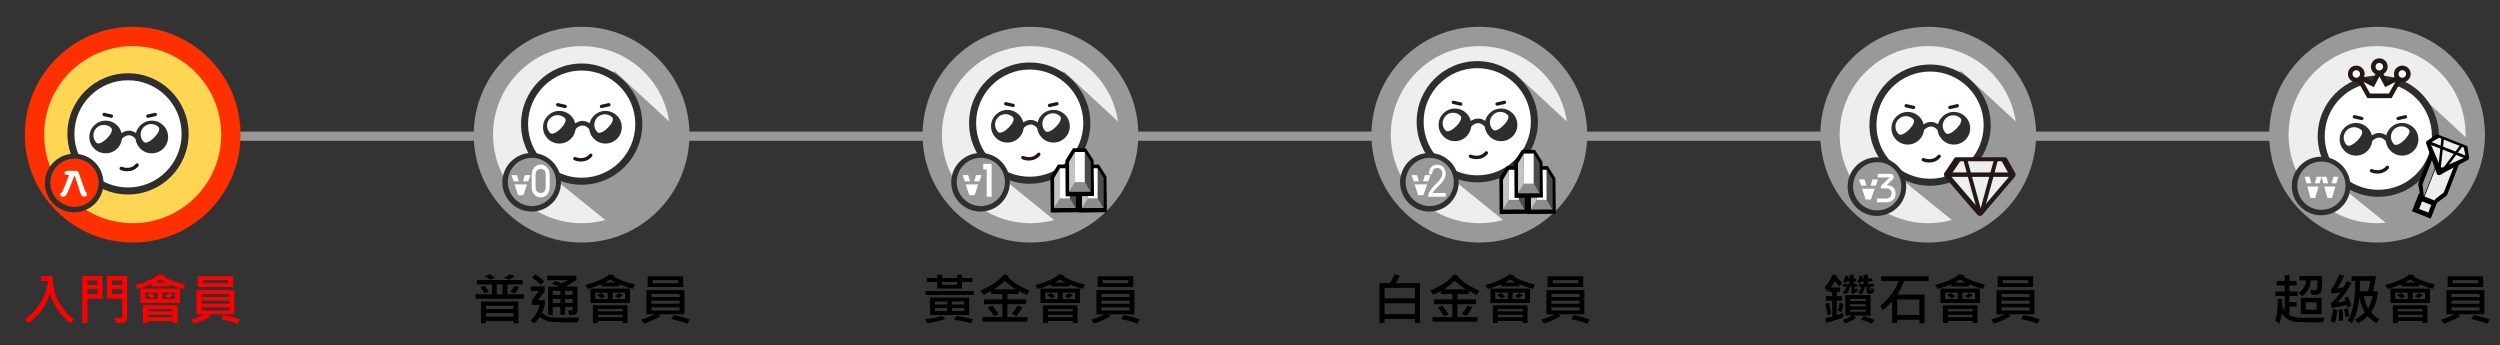 <?xml version="1.0" encoding="utf-8"?>
<!-- Generator: Adobe Illustrator 16.0.0, SVG Export Plug-In . SVG Version: 6.00 Build 0)  -->
<!DOCTYPE svg PUBLIC "-//W3C//DTD SVG 1.1//EN" "http://www.w3.org/Graphics/SVG/1.1/DTD/svg11.dtd">
<svg version="1.1" id="圖層_1" xmlns="http://www.w3.org/2000/svg" xmlns:xlink="http://www.w3.org/1999/xlink" x="0px" y="0px"
	 width="542.973px" height="74.996px" viewBox="0 0 542.973 74.996" enable-background="new 0 0 542.973 74.996"
	 xml:space="preserve">
<rect x="0" y="0" width="542.973" height="74.996" fill="#333333" stroke="none"/>
<g>
	<rect x="47.486" y="28.581" fill="#999999" width="449.563" height="2"/>
</g>
<g id="圖層_1_1_">
	<g>
		<g>
			<g>
				<circle fill="#999999" cx="516.277" cy="29.248" r="23.427"/>
				<circle fill="#EEEEEE" cx="516.277" cy="29.248" r="19.228"/>
			</g>
			<path fill="#999999" d="M523.919,19.088l15.446,14.274c0,0-4.026,14.441-16.959,18.474l-14.944-12.092
				C507.462,39.744,503.768,18.92,523.919,19.088z"/>
			<g>
				<g>
					<circle fill="#302E2D" cx="516.544" cy="29.578" r="13.166"/>
				</g>
				<g>
					<circle fill="#FFFFFF" cx="516.544" cy="29.578" r="11.642"/>
				</g>
				<g>
					<path fill="#231815" d="M516.366,37.704c-0.582,0-1.104-0.138-1.443-0.288c-0.188-0.082-0.272-0.305-0.188-0.495
						c0.084-0.188,0.307-0.274,0.491-0.192l0,0c0.073,0.032,1.843,0.776,2.993-0.617c0.135-0.16,0.369-0.185,0.526-0.051
						c0.159,0.132,0.185,0.369,0.054,0.528C518.093,37.44,517.175,37.704,516.366,37.704z"/>
					<g>
						<path fill="none" stroke="#302E2D" stroke-linecap="round" stroke-linejoin="round" stroke-miterlimit="10" d="
							M514.785,30.376c0,0,1.855-2.24,3.827,0"/>
						<circle fill="#302E2D" cx="511.694" cy="30.251" r="3.547"/>
						<path fill="#FFFFFF" d="M512.904,28.292c0.888,0.887-2.327,4.102-3.214,3.214c-0.89-0.889-0.89-2.327,0-3.214
							C510.574,27.404,512.017,27.404,512.904,28.292z"/>
						<circle fill="#302E2D" cx="521.709" cy="30.251" r="3.547"/>
						<path fill="#FFFFFF" d="M523.171,28.104c0.888,0.888-2.328,4.102-3.218,3.214c-0.889-0.887-0.889-2.326,0-3.214
							C520.843,27.216,522.281,27.216,523.171,28.104z"/>
					</g>
					<g>
						<path fill="#231815" d="M520.766,25.377c-0.194,0.044-0.316,0.241-0.271,0.437s0.237,0.319,0.438,0.274l1.604-0.365
							c0.195-0.046,0.317-0.241,0.271-0.437c-0.039-0.17-0.188-0.284-0.354-0.284c-0.022,0-0.054,0.004-0.081,0.01L520.766,25.377z"
							/>
						<path fill="#231815" d="M513.031,25.377c0.194,0.044,0.317,0.241,0.272,0.437c-0.046,0.196-0.237,0.319-0.438,0.274
							l-1.604-0.365c-0.194-0.046-0.316-0.241-0.272-0.437c0.039-0.17,0.188-0.284,0.354-0.284c0.024,0,0.057,0.004,0.081,0.01
							L513.031,25.377z"/>
					</g>
				</g>
			</g>
			<g>
				<circle fill="#302E2D" cx="504.117" cy="40.398" r="6.365"/>
				<circle fill="#999999" cx="504.186" cy="40.332" r="5.238"/>
				<g enable-background="new    ">
					<path fill="#FFFFFF" d="M501.982,39.811h-1.016l-0.428-1.424h1.066L501.982,39.811z M503.558,40.514l-0.727,2.479h-1.014
						l-0.676-2.479H503.558z M504.204,38.387l-0.426,1.424h-1.015l0.372-1.424H504.204z"/>
					<path fill="#FFFFFF" d="M505.643,39.811h-1.014l-0.428-1.424h1.065L505.643,39.811z M507.219,40.514l-0.727,2.479h-1.014
						l-0.676-2.479H507.219z M507.865,38.387l-0.426,1.424h-1.015l0.372-1.424H507.865z"/>
				</g>
			</g>
		</g>
		<g>
			<g>
				<polyline points="534.509,34.54 531.469,42.414 528.714,44.464 525.837,43.309 525.198,39.98 528.224,32.048 534.544,34.449 
									"/>
				<g>
					<g>
						
							<rect x="524.447" y="42.664" transform="matrix(0.931 0.365 -0.365 0.931 52.694 -189.175)" width="4.382" height="4.204"/>
						
							<rect x="525.676" y="44.033" transform="matrix(0.931 0.365 -0.365 0.931 52.719 -189.129)" fill="#EEEEEE" width="2.141" height="1.767"/>
					</g>
					<polygon fill="#999999" points="528.757,33.336 529.055,35.989 526.44,42.662 526.143,40.009 					"/>
					<polygon fill="#EEEEEE" points="533.388,35.099 531.216,36.792 528.591,43.488 530.765,41.794 					"/>
					
						<rect x="527.66" y="36.11" transform="matrix(0.931 0.366 -0.366 0.931 51.182 -190.719)" fill="#EEEEEE" width="2.341" height="7.164"/>
				</g>
			</g>
			<g>
				<g>
					<path d="M536.087,34.69l-6.271,3.324c-0.197,0.104-0.516-0.077-0.586-0.289l-2.327-6.661l0.096-0.38l2.164-1.479
						c0.033-0.081,0.146-0.056,0.271-0.005l6.297,2.484c0.129,0.052,0.227,0.107,0.192,0.189l0.342,2.496L536.087,34.69z"/>
				</g>
				<g>
					<path fill="#EEEEEE" d="M535.354,34.172l-4.888,2.206c-0.153,0.069-0.412-0.073-0.479-0.229l-2.076-4.915l0.063-0.274
						l1.681-1.001c0.021-0.059,0.108-0.037,0.214,0.004l5.104,2.013c0.104,0.041,0.185,0.086,0.16,0.144l0.354,1.826L535.354,34.172
						z"/>
				</g>
				
					<rect x="529.75" y="29.686" transform="matrix(-0.994 -0.107 0.107 -0.994 1053.374 123.893)" width="0.554" height="7.723"/>
				
					<rect x="531.985" y="30.571" transform="matrix(0.802 0.598 -0.598 0.802 126.013 -311.183)" width="0.554" height="7.722"/>
				<rect x="531.286" y="28.345" transform="matrix(0.368 -0.93 0.93 0.368 305.823 515.031)" width="0.619" height="8.62"/>
			</g>
		</g>
		<g>
			<polygon fill="#FFFFFF" stroke="#231815" stroke-miterlimit="10" points="516.797,15.537 518.246,18.255 521.492,16.595 
				519.146,20.808 514.448,20.808 512.1,16.595 515.346,18.255 			"/>
			<circle fill="#FFFFFF" stroke="#231815" stroke-miterlimit="10" cx="516.76" cy="14.484" r="1.315"/>
			<circle fill="#FFFFFF" stroke="#231815" stroke-miterlimit="10" cx="521.758" cy="16.063" r="1.315"/>
			<circle fill="#FFFFFF" stroke="#231815" stroke-miterlimit="10" cx="511.759" cy="16.063" r="1.316"/>
		</g>
	</g>
	<g>
		<g>
			<g>
				<g>
					<g>
						<circle fill="#999999" cx="321.295" cy="29.248" r="23.427"/>
						<circle fill="#EEEEEE" cx="321.294" cy="29.248" r="19.228"/>
					</g>
					<path fill="#999999" d="M328.602,15.561l15.45,14.274c0,0-4.028,14.442-16.962,18.474l-14.945-12.092
						C312.145,36.217,308.448,15.393,328.602,15.561z"/>
					<g>
						<g>
							<path fill="#302E2D" d="M334.012,26.442c0,7.267-5.896,13.166-13.167,13.166c-7.271,0-13.164-5.896-13.164-13.166
								c0-7.273,5.896-13.166,13.164-13.166C328.115,13.276,334.012,19.169,334.012,26.442z"/>
						</g>
						<g>
							<path fill="#FFFFFF" d="M332.486,26.442c0,6.425-5.213,11.64-11.644,11.64c-6.432,0-11.643-5.214-11.643-11.64
								c0-6.431,5.211-11.64,11.643-11.64C327.273,14.802,332.486,20.012,332.486,26.442z"/>
						</g>
						<g>
							<path fill="#231815" d="M320.672,34.568c-0.583,0-1.105-0.138-1.446-0.287c-0.188-0.085-0.274-0.305-0.19-0.495
								c0.083-0.189,0.308-0.273,0.494-0.191l0,0c0.073,0.031,1.841,0.775,2.992-0.619c0.134-0.159,0.368-0.182,0.528-0.05
								c0.16,0.132,0.184,0.368,0.051,0.528C322.396,34.306,321.476,34.568,320.672,34.568z"/>
							<g>
								<path fill="none" stroke="#302E2D" stroke-linecap="round" stroke-linejoin="round" stroke-miterlimit="10" d="
									M319.091,27.24c0,0,1.854-2.239,3.825,0"/>
								<circle fill="#302E2D" cx="315.994" cy="27.115" r="3.547"/>
								<path fill="#FFFFFF" d="M317.202,25.156c0.892,0.888-2.322,4.102-3.212,3.215c-0.891-0.888-0.891-2.327,0-3.215
									C314.88,24.268,316.318,24.269,317.202,25.156z"/>
								<circle fill="#302E2D" cx="326.012" cy="27.115" r="3.547"/>
								<path fill="#FFFFFF" d="M327.471,24.968c0.891,0.887-2.326,4.102-3.213,3.214c-0.891-0.888-0.892-2.327,0-3.214
									C325.145,24.081,326.584,24.081,327.471,24.968z"/>
							</g>
							<g>
								<path fill="#231815" d="M325.068,22.241c-0.198,0.046-0.315,0.241-0.272,0.438c0.046,0.196,0.237,0.319,0.438,0.275
									l1.604-0.366c0.191-0.045,0.315-0.241,0.271-0.437c-0.039-0.17-0.188-0.284-0.354-0.284c-0.028,0-0.058,0.003-0.082,0.009
									L325.068,22.241z"/>
								<path fill="#231815" d="M317.335,22.241c0.194,0.046,0.315,0.241,0.271,0.438c-0.047,0.196-0.238,0.319-0.438,0.275
									l-1.604-0.366c-0.195-0.045-0.316-0.241-0.271-0.437c0.039-0.17,0.188-0.284,0.354-0.284c0.025,0,0.056,0.003,0.082,0.009
									L317.335,22.241z"/>
							</g>
						</g>
					</g>
				</g>
			</g>
		</g>
		<g>
			<circle fill="#302E2D" cx="310.448" cy="39.583" r="6.365"/>
			<circle fill="#999999" cx="310.518" cy="39.516" r="5.238"/>
			<g enable-background="new    ">
				<path fill="#FFFFFF" d="M308.182,39.384h-1.141l-0.479-1.347h1.198L308.182,39.384z M309.953,40.05l-0.813,2.343H308
					l-0.761-2.343H309.953z M310.685,38.038l-0.479,1.347h-1.141l0.419-1.347H310.685z"/>
			</g>
			<g>
				<g enable-background="new    ">
					<path fill="#FFFFFF" d="M313.997,41.916v0.816h-3.821c-0.005-0.205,0.021-0.401,0.083-0.59c0.1-0.313,0.253-0.619,0.468-0.92
						c0.216-0.307,0.523-0.652,0.931-1.052c0.629-0.612,1.054-1.104,1.272-1.465c0.222-0.358,0.331-0.701,0.331-1.022
						c0-0.336-0.103-0.62-0.304-0.852c-0.199-0.231-0.463-0.347-0.785-0.347c-0.344,0-0.615,0.123-0.82,0.368
						s-0.31,0.585-0.313,1.019l-0.729-0.09c0.052-0.651,0.237-1.147,0.563-1.489c0.326-0.341,0.767-0.512,1.313-0.512
						c0.557,0,0.994,0.184,1.317,0.552c0.321,0.368,0.483,0.824,0.483,1.368c0,0.277-0.05,0.549-0.145,0.813
						c-0.097,0.271-0.252,0.549-0.474,0.848c-0.219,0.296-0.584,0.699-1.094,1.218c-0.429,0.429-0.7,0.719-0.821,0.871
						c-0.12,0.149-0.221,0.306-0.3,0.46h2.839v0.004L313.997,41.916L313.997,41.916z"/>
				</g>
			</g>
		</g>
		<g>
			<g>
				<polyline points="331.745,46.416 331.688,38.725 333.334,36.064 336.162,36.082 337.813,38.689 337.904,46.423 331.744,46.503 
									"/>
				<g>
					<polygon fill="#8C8C8C" points="337.221,45.509 332.517,45.52 333.766,43.251 335.96,43.248 					"/>
					<polygon fill="#4C4C4C" points="337.221,45.509 335.898,43.361 335.882,36.832 337.205,38.979 					"/>
					<polygon fill="#C4C4C4" points="332.507,45.566 333.781,43.404 333.766,36.85 332.49,39.012 					"/>
					<rect x="333.774" y="36.874" fill="#FFFFFF" width="2.135" height="6.53"/>
				</g>
			</g>
			<g>
				<polyline points="325.698,46.416 325.641,38.725 327.29,36.064 330.116,36.082 331.766,38.689 331.858,46.423 325.698,46.503 
									"/>
				<g>
					<polygon fill="#8C8C8C" points="331.175,45.509 326.47,45.52 327.72,43.251 329.915,43.248 					"/>
					<polygon fill="#4C4C4C" points="331.175,45.509 329.853,43.361 329.837,36.832 331.158,38.979 					"/>
					<polygon fill="#C4C4C4" points="326.46,45.566 327.736,43.404 327.72,36.85 326.444,39.012 					"/>
					<rect x="327.728" y="36.874" fill="#FFFFFF" width="2.134" height="6.53"/>
				</g>
			</g>
			<g>
				<polyline points="328.946,42.889 328.888,35.197 330.536,32.537 333.363,32.557 335.014,35.164 335.105,42.896 328.945,42.977 
									"/>
				<g>
					<polygon fill="#8C8C8C" points="334.422,41.984 329.718,41.994 330.967,39.725 333.162,39.721 					"/>
					<polygon fill="#4C4C4C" points="334.422,41.984 333.1,39.833 333.084,33.305 334.406,35.453 					"/>
					<polygon fill="#C4C4C4" points="329.707,42.041 330.982,39.878 330.967,33.322 329.691,35.484 					"/>
					<rect x="330.975" y="33.348" fill="#FFFFFF" width="2.135" height="6.528"/>
				</g>
			</g>
		</g>
	</g>
	<g>
		<g>
			<g>
				<g>
					<g>
						<g>
							<circle fill="#999999" cx="418.784" cy="29.248" r="23.427"/>
							<circle fill="#EEEEEE" cx="418.783" cy="29.248" r="19.229"/>
						</g>
						<path fill="#999999" d="M426.093,15.562l15.451,14.274c0,0-4.031,14.441-16.965,18.473l-14.943-12.09
							C409.636,36.218,405.94,15.394,426.093,15.562z"/>
						<g>
							<g>
								<path fill="#302E2D" d="M432.358,27.179c0,7.27-5.896,13.165-13.165,13.165c-7.271,0-13.166-5.896-13.166-13.165
									c0-7.271,5.896-13.165,13.166-13.165C426.463,14.014,432.358,19.906,432.358,27.179z"/>
							</g>
							<g>
								<path fill="#FFFFFF" d="M430.83,27.179c0,6.425-5.213,11.64-11.64,11.64c-6.433,0-11.644-5.212-11.644-11.64
									c0-6.431,5.211-11.64,11.644-11.64C425.617,15.54,430.83,20.748,430.83,27.179z"/>
							</g>
							<g>
								<path fill="#231815" d="M419.019,35.306c-0.583,0-1.104-0.137-1.444-0.287c-0.188-0.084-0.272-0.304-0.188-0.494
									c0.083-0.189,0.307-0.275,0.493-0.192l0,0c0.072,0.033,1.841,0.777,2.99-0.619c0.137-0.159,0.369-0.181,0.529-0.05
									c0.159,0.133,0.183,0.369,0.051,0.528C420.74,35.043,419.822,35.306,419.019,35.306z"/>
								<g>
									<path fill="none" stroke="#302E2D" stroke-linecap="round" stroke-linejoin="round" stroke-miterlimit="10" d="
										M417.438,27.978c0,0,1.856-2.24,3.825,0"/>
									<circle fill="#302E2D" cx="414.344" cy="27.852" r="3.547"/>
									<path fill="#FFFFFF" d="M415.552,25.893c0.89,0.888-2.325,4.103-3.212,3.215c-0.891-0.889-0.891-2.327,0-3.215
										C413.227,25.005,414.662,25.006,415.552,25.893z"/>
									<circle fill="#302E2D" cx="424.359" cy="27.852" r="3.547"/>
									<path fill="#FFFFFF" d="M425.818,25.706c0.888,0.887-2.326,4.102-3.213,3.213c-0.89-0.887-0.892-2.326,0-3.213
										C423.49,24.818,424.932,24.818,425.818,25.706z"/>
								</g>
								<g>
									<path fill="#231815" d="M423.412,22.979c-0.195,0.045-0.315,0.24-0.271,0.438c0.045,0.196,0.239,0.318,0.438,0.274
										l1.604-0.365c0.191-0.046,0.315-0.241,0.271-0.437c-0.037-0.169-0.188-0.284-0.354-0.284c-0.024,0-0.054,0.003-0.081,0.01
										L423.412,22.979z"/>
									<path fill="#231815" d="M415.682,22.979c0.197,0.045,0.319,0.24,0.271,0.438c-0.045,0.196-0.236,0.318-0.438,0.274
										l-1.604-0.365c-0.192-0.046-0.314-0.241-0.271-0.437c0.039-0.169,0.188-0.284,0.354-0.284c0.027,0,0.059,0.003,0.082,0.01
										L415.682,22.979z"/>
								</g>
							</g>
						</g>
					</g>
				</g>
			</g>
		</g>
		<g>
			<g>
				<path fill="#231815" d="M437.675,38.316l-7.188,8.41c-0.228,0.266-0.788,0.184-1.016-0.082l-7.189-8.328l-0.079-0.609
					l2.295-3.381c0-0.139,0.179-0.164,0.393-0.164h10.557c0.215,0,0.389,0.025,0.389,0.164l1.928,3.423L437.675,38.316z"/>
			</g>
			<g>
				<path fill="#EEEEEE" d="M436.314,38.408l-5.827,6.852c-0.186,0.217-0.643,0.15-0.822-0.063l-5.825-6.785l-0.063-0.497
					l1.859-2.758c0-0.111,0.143-0.132,0.313-0.132h8.557c0.173,0,0.313,0.021,0.313,0.132l1.563,2.792L436.314,38.408z"/>
			</g>
			
				<rect x="427.815" y="34.13" transform="matrix(-0.964 0.265 -0.265 -0.964 851.846 -34.502)" fill="#231815" width="0.867" height="12.043"/>
			
				<rect x="431.492" y="34.12" transform="matrix(0.965 0.263 -0.263 0.965 25.796 -112.273)" fill="#231815" width="0.864" height="12.042"/>
			<rect x="423.198" y="37.452" fill="#231815" width="13.443" height="0.965"/>
		</g>
		<g>
			<circle fill="#302E2D" cx="407.643" cy="40.524" r="6.365"/>
			<circle fill="#999999" cx="407.709" cy="40.459" r="5.238"/>
			<g enable-background="new    ">
				<path fill="#FFFFFF" d="M405.375,40.326h-1.142l-0.479-1.348h1.198L405.375,40.326z M407.149,40.992l-0.813,2.342h-1.142
					l-0.761-2.342H407.149z M407.878,38.979l-0.479,1.351h-1.143l0.419-1.351H407.878z"/>
			</g>
			<g>
				<g enable-background="new    ">
					<path fill="#FFFFFF" d="M407.803,37.763h2.58c0.299,0,0.521,0.055,0.676,0.164c0.15,0.109,0.229,0.271,0.229,0.483
						c0,0.115-0.023,0.229-0.074,0.337c-0.053,0.108-0.123,0.205-0.22,0.289l-1.251,1.178c0.623,0.009,1.104,0.173,1.441,0.49
						s0.508,0.769,0.508,1.349c0,0.563-0.184,1.016-0.547,1.365c-0.362,0.35-0.84,0.523-1.426,0.523h-2.066v-0.819h1.813
						c0.439,0,0.775-0.097,1.01-0.289c0.231-0.192,0.352-0.47,0.352-0.828c0-0.334-0.107-0.599-0.328-0.792
						c-0.219-0.193-0.52-0.291-0.896-0.291h-1.097v-0.564l1.935-1.813h-2.633v-0.781L407.803,37.763L407.803,37.763z"/>
				</g>
			</g>
		</g>
	</g>
	<g>
		<g>
			<g>
				<g>
					<g>
						<circle fill="#999999" cx="223.805" cy="29.248" r="23.427"/>
						<circle fill="#EEEEEE" cx="223.804" cy="29.248" r="19.229"/>
					</g>
					<path fill="#999999" d="M231.111,15.561l15.45,14.274c0,0-4.031,14.442-16.962,18.474l-14.946-12.092
						C214.653,36.217,210.958,15.394,231.111,15.561z"/>
					<g>
						<g>
							<path fill="#302E2D" d="M236.807,26.744c0,7.268-5.896,13.166-13.167,13.166s-13.165-5.897-13.165-13.166
								c0-7.273,5.896-13.165,13.165-13.165C230.91,13.579,236.807,19.471,236.807,26.744z"/>
						</g>
						<g>
							<path fill="#FFFFFF" d="M235.281,26.744c0,6.425-5.213,11.64-11.642,11.64c-6.429,0-11.639-5.215-11.639-11.64
								c0-6.431,5.212-11.64,11.64-11.64C230.068,15.104,235.281,20.313,235.281,26.744z"/>
						</g>
						<g>
							<path fill="#231815" d="M223.468,34.87c-0.584,0-1.108-0.137-1.448-0.287c-0.188-0.083-0.273-0.304-0.189-0.494
								c0.083-0.19,0.304-0.276,0.49-0.194l0,0c0.075,0.034,1.844,0.778,2.994-0.617c0.132-0.161,0.369-0.183,0.53-0.05
								c0.159,0.133,0.181,0.369,0.049,0.528C225.189,34.609,224.271,34.87,223.468,34.87z"/>
							<g>
								<path fill="none" stroke="#302E2D" stroke-linecap="round" stroke-linejoin="round" stroke-miterlimit="10" d="
									M221.885,27.542c0,0,1.857-2.24,3.825,0"/>
								<circle fill="#302E2D" cx="218.791" cy="27.417" r="3.547"/>
								<path fill="#FFFFFF" d="M220,25.458c0.888,0.887-2.327,4.102-3.214,3.215c-0.891-0.889-0.891-2.328,0-3.215
									C217.673,24.57,219.113,24.571,220,25.458z"/>
								<circle fill="#302E2D" cx="228.806" cy="27.417" r="3.548"/>
								<path fill="#FFFFFF" d="M230.266,25.271c0.888,0.887-2.326,4.102-3.213,3.213c-0.888-0.887-0.89-2.326,0-3.213
									C227.939,24.383,229.379,24.383,230.266,25.271z"/>
							</g>
							<g>
								<path fill="#231815" d="M227.863,22.543c-0.195,0.045-0.316,0.24-0.271,0.437c0.044,0.197,0.239,0.319,0.436,0.275
									l1.605-0.366c0.195-0.045,0.317-0.241,0.271-0.437c-0.04-0.169-0.188-0.284-0.354-0.284c-0.026,0-0.053,0.003-0.082,0.01
									L227.863,22.543z"/>
								<path fill="#231815" d="M220.129,22.543c0.197,0.045,0.32,0.24,0.271,0.437c-0.045,0.197-0.235,0.319-0.435,0.275
									l-1.605-0.366c-0.193-0.045-0.316-0.241-0.271-0.437c0.039-0.169,0.188-0.284,0.354-0.284c0.027,0,0.058,0.003,0.082,0.01
									L220.129,22.543z"/>
							</g>
						</g>
					</g>
				</g>
			</g>
		</g>
		<g>
			<circle fill="#302E2D" cx="212.961" cy="39.583" r="6.365"/>
			<circle fill="#999999" cx="213.027" cy="39.517" r="5.238"/>
			<g enable-background="new    ">
				<path fill="#FFFFFF" d="M210.693,39.382h-1.141l-0.479-1.347h1.2L210.693,39.382z M212.466,40.048l-0.815,2.343h-1.14
					l-0.758-2.343H212.466z M213.196,38.036l-0.479,1.347h-1.14l0.419-1.347H213.196z"/>
			</g>
			<g>
				<g enable-background="new    ">
					<path fill="#FFFFFF" d="M214.295,36.815h-0.746v-1.232h1.819v7.149h-0.537h-0.537L214.295,36.815L214.295,36.815z"/>
				</g>
			</g>
		</g>
		<g>
			<g>
				<polyline points="234.245,46.082 234.188,38.391 235.834,35.731 238.662,35.749 240.313,38.355 240.404,46.09 234.244,46.17 
									"/>
				<g>
					<polygon fill="#8C8C8C" points="239.721,45.176 235.017,45.186 236.266,42.918 238.46,42.914 					"/>
					<polygon fill="#4C4C4C" points="239.721,45.176 238.398,43.027 238.382,36.499 239.705,38.645 					"/>
					<polygon fill="#C4C4C4" points="235.007,45.232 236.281,43.07 236.266,36.516 234.99,38.678 					"/>
					<rect x="236.274" y="36.541" fill="#FFFFFF" width="2.135" height="6.53"/>
				</g>
			</g>
			<g>
				<polyline points="228.198,46.082 228.141,38.391 229.79,35.731 232.616,35.749 234.266,38.355 234.358,46.09 228.198,46.17 				
					"/>
				<g>
					<polygon fill="#8C8C8C" points="233.675,45.176 228.97,45.186 230.22,42.918 232.415,42.914 					"/>
					<polygon fill="#4C4C4C" points="233.675,45.176 232.353,43.027 232.337,36.499 233.658,38.645 					"/>
					<polygon fill="#C4C4C4" points="228.96,45.232 230.236,43.07 230.22,36.516 228.944,38.678 					"/>
					<rect x="230.228" y="36.541" fill="#FFFFFF" width="2.133" height="6.53"/>
				</g>
			</g>
			<g>
				<polyline points="231.446,42.555 231.388,34.864 233.036,32.204 235.863,32.223 237.514,34.831 237.605,42.563 231.445,42.643 
									"/>
				<g>
					<polygon fill="#8C8C8C" points="236.922,41.65 232.218,41.66 233.467,39.391 235.662,39.387 					"/>
					<polygon fill="#4C4C4C" points="236.922,41.65 235.6,39.5 235.584,32.971 236.906,35.12 					"/>
					<polygon fill="#C4C4C4" points="232.207,41.707 233.482,39.545 233.467,32.989 232.191,35.151 					"/>
					<rect x="233.475" y="33.014" fill="#FFFFFF" width="2.134" height="6.529"/>
				</g>
			</g>
		</g>
	</g>
	<g>
		<g>
			<g>
				<g>
					<g>
						<circle fill="#999999" cx="126.314" cy="29.248" r="23.427"/>
						<circle fill="#EEEEEE" cx="126.314" cy="29.248" r="19.228"/>
					</g>
					<path fill="#999999" d="M133.621,15.561l15.447,14.274c0,0-4.027,14.442-16.961,18.474l-14.943-12.092
						C117.163,36.217,113.468,15.394,133.621,15.561z"/>
					<g>
						<g>
							<path fill="#302E2D" d="M139.502,26.96c0,7.268-5.897,13.165-13.167,13.165c-7.271,0-13.165-5.896-13.165-13.165
								c0-7.273,5.893-13.165,13.165-13.165C133.605,13.795,139.502,19.687,139.502,26.96z"/>
						</g>
						<g>
							<path fill="#FFFFFF" d="M137.977,26.96c0,6.425-5.214,11.64-11.641,11.64c-6.429,0-11.644-5.214-11.644-11.64
								c0-6.431,5.211-11.64,11.644-11.64C132.763,15.32,137.977,20.529,137.977,26.96z"/>
						</g>
						<g>
							<path fill="#231815" d="M126.163,35.086c-0.584,0-1.107-0.137-1.447-0.287c-0.19-0.083-0.277-0.304-0.192-0.494
								c0.084-0.189,0.307-0.276,0.494-0.194l0,0c0.075,0.034,1.841,0.777,2.994-0.617c0.133-0.161,0.369-0.183,0.529-0.05
								c0.16,0.133,0.182,0.369,0.05,0.528C127.885,34.825,126.966,35.086,126.163,35.086z"/>
							<g>
								<path fill="none" stroke="#302E2D" stroke-linecap="round" stroke-linejoin="round" stroke-miterlimit="10" d="
									M124.58,27.759c0,0,1.854-2.24,3.823,0"/>
								<circle fill="#302E2D" cx="121.486" cy="27.633" r="3.547"/>
								<path fill="#FFFFFF" d="M122.695,25.674c0.891,0.887-2.323,4.103-3.213,3.215c-0.888-0.888-0.888-2.328,0-3.215
									C120.369,24.786,121.809,24.787,122.695,25.674z"/>
								<circle fill="#302E2D" cx="131.501" cy="27.633" r="3.548"/>
								<path fill="#FFFFFF" d="M132.961,25.487c0.888,0.887-2.326,4.101-3.213,3.213c-0.891-0.887-0.892-2.326,0-3.213
									C130.635,24.599,132.074,24.599,132.961,25.487z"/>
							</g>
							<g>
								<path fill="#231815" d="M130.558,22.759c-0.197,0.045-0.319,0.24-0.271,0.438c0.044,0.196,0.236,0.319,0.435,0.273
									l1.605-0.366c0.192-0.045,0.316-0.241,0.271-0.437c-0.039-0.169-0.188-0.284-0.354-0.284c-0.027,0-0.057,0.003-0.082,0.009
									L130.558,22.759z"/>
								<path fill="#231815" d="M122.824,22.759c0.195,0.045,0.317,0.24,0.271,0.438c-0.044,0.196-0.239,0.319-0.436,0.273
									l-1.605-0.366c-0.196-0.045-0.318-0.241-0.271-0.437c0.036-0.169,0.188-0.284,0.354-0.284c0.026,0,0.054,0.003,0.081,0.009
									L122.824,22.759z"/>
							</g>
						</g>
					</g>
				</g>
			</g>
		</g>
		<g>
			<circle fill="#302E2D" cx="115.47" cy="39.583" r="6.365"/>
			<circle fill="#999999" cx="115.537" cy="39.517" r="5.238"/>
			<g enable-background="new    ">
				<path fill="#FFFFFF" d="M112.699,39.384h-1.143l-0.479-1.347h1.198L112.699,39.384z M114.472,40.05l-0.813,2.343h-1.142
					l-0.758-2.343H114.472z M115.202,38.038l-0.479,1.347h-1.14l0.419-1.347H115.202z"/>
			</g>
			<g>
				<g enable-background="new    ">
					<path fill="#FFFFFF" d="M115.466,40.316v-2.029c0-0.424,0.027-0.752,0.081-0.983c0.054-0.229,0.143-0.444,0.266-0.64
						c0.192-0.302,0.426-0.532,0.702-0.691c0.276-0.159,0.581-0.238,0.915-0.238c0.347,0,0.662,0.085,0.945,0.254
						c0.283,0.17,0.52,0.417,0.712,0.741c0.104,0.182,0.182,0.393,0.229,0.632c0.051,0.239,0.073,0.535,0.073,0.886v2.096
						c0,0.375-0.023,0.684-0.075,0.93c-0.05,0.246-0.129,0.457-0.235,0.641c-0.186,0.305-0.419,0.541-0.706,0.708
						c-0.287,0.166-0.603,0.25-0.943,0.25c-0.331,0-0.636-0.08-0.915-0.238c-0.279-0.155-0.518-0.39-0.718-0.688
						c-0.116-0.176-0.2-0.394-0.252-0.646C115.492,41.042,115.466,40.715,115.466,40.316z M116.322,40.491v0.104
						c0,0.22,0.013,0.384,0.032,0.487c0.021,0.104,0.058,0.2,0.106,0.285c0.097,0.174,0.229,0.31,0.398,0.404
						c0.169,0.1,0.354,0.146,0.556,0.146c0.374,0,0.65-0.121,0.836-0.36c0.184-0.242,0.274-0.609,0.274-1.104V38.15
						c0-0.287-0.01-0.486-0.029-0.604c-0.021-0.115-0.059-0.216-0.107-0.304c-0.097-0.176-0.229-0.314-0.402-0.413
						c-0.171-0.099-0.357-0.148-0.563-0.148c-0.2,0-0.383,0.046-0.548,0.139c-0.165,0.093-0.298,0.224-0.398,0.394
						c-0.055,0.091-0.095,0.202-0.118,0.333c-0.022,0.131-0.036,0.328-0.036,0.594L116.322,40.491L116.322,40.491z"/>
				</g>
			</g>
		</g>
	</g>
	<g>
		<path d="M504.844,68.979l-0.328,1.03c-0.529,0.009-1.105,0.013-1.729,0.013c-2.09,0-3.468-0.039-4.134-0.113
			c-0.666-0.077-1.254-0.268-1.766-0.561c-0.51-0.293-0.954-0.729-1.333-1.314c-0.107,0.896-0.283,1.644-0.525,2.24l-0.893-0.64
			c0.422-1.112,0.604-2.682,0.553-4.704h0.982l-0.021,1.465c0,0.026,0.057,0.153,0.17,0.379c0.111,0.228,0.244,0.431,0.396,0.604
			v-3.094h-2.019v-0.974h2.019v-1.317h-1.74V61.02h1.74v-1.307h1.021v1.307h1.575v0.977h-1.575v1.314h1.793v0.977h-1.793v1.314
			h1.575v0.977h-1.575v1.818c0.676,0.418,1.611,0.627,2.813,0.627C501.834,69.025,503.434,69.01,504.844,68.979z M504.352,59.943
			c0.021,1.932-0.063,3.098-0.255,3.498c-0.188,0.398-0.604,0.604-1.251,0.604c-0.189,0-0.457-0.012-0.797-0.035l-0.328-0.994
			c0.172,0.018,0.365,0.021,0.58,0.021c0.436,0,0.69-0.021,0.776-0.07c0.086-0.047,0.153-0.229,0.202-0.545
			c0.049-0.314,0.071-0.822,0.071-1.521h-1.486c-0.074,1.453-0.707,2.604-1.896,3.457L499.26,63.6
			c1.004-0.688,1.537-1.588,1.602-2.701h-1.453v-0.955H504.352L504.352,59.943z M504.229,68.223h-4.521v-3.545h4.521V68.223z
			 M503.15,67.25v-1.588h-2.373v1.588H503.15z"/>
		<path d="M510.741,61.457c-1.039,1.852-2.063,3.271-3.082,4.26c0.646-0.094,1.228-0.227,1.74-0.398
			c-0.031-0.156-0.104-0.363-0.219-0.617l0.791-0.328c0.268,0.521,0.498,1.221,0.697,2.092l-0.861,0.322
			c-0.043-0.277-0.088-0.473-0.135-0.574c-1.32,0.354-2.396,0.574-3.22,0.668l-0.299-0.92c0.687-0.521,1.41-1.354,2.188-2.508
			c-0.531,0.109-1.16,0.225-1.89,0.334l-0.176-0.895c0.813-1.074,1.42-2.182,1.82-3.32l1.031,0.313
			c-0.461,1.063-0.979,1.979-1.547,2.748c0.438-0.061,0.909-0.146,1.424-0.271c0.219-0.354,0.455-0.791,0.709-1.316L510.741,61.457z
			 M507.639,67.378c-0.078,0.91-0.258,1.83-0.539,2.761l-0.938-0.394c0.304-0.979,0.479-1.86,0.527-2.644L507.639,67.378z
			 M508.922,69.553l-0.914,0.17c0.012-0.177,0.02-0.354,0.02-0.539c0-0.521-0.046-1.146-0.137-1.875l0.838-0.136
			C508.846,67.832,508.907,68.625,508.922,69.553z M510.24,68.617l-0.791,0.264c-0.09-0.625-0.213-1.201-0.369-1.729l0.806-0.145
			C510.036,67.521,510.156,68.057,510.24,68.617z M516.756,69.335l-0.683,0.867c-0.75-0.513-1.354-1.033-1.813-1.563
			c-0.644,0.616-1.336,1.146-2.086,1.575l-0.779-0.819c0.881-0.449,1.619-0.97,2.223-1.56c-0.561-0.938-0.944-2.028-1.166-3.274
			c-0.289,2.492-0.854,4.381-1.69,5.666l-0.853-0.646c1.146-1.854,1.683-4.724,1.604-8.595h-0.791v-1.008h5.318
			c-0.181,1.207-0.39,2.295-0.628,3.269h1.064c-0.172,1.887-0.68,3.418-1.521,4.594C515.461,68.421,516.061,68.921,516.756,69.335z
			 M514.816,60.986h-2.223c0,0.688-0.021,1.438-0.062,2.258h1.801C514.52,62.52,514.68,61.768,514.816,60.986z M515.309,64.273
			h-1.861c0.121,0.975,0.41,1.883,0.867,2.727C514.801,66.225,515.133,65.316,515.309,64.273z"/>
		<path d="M528.844,61.791l-0.422,0.949c-0.979-0.242-1.976-0.57-2.979-0.984v0.445h-3.92V61.73
			c-0.928,0.41-1.906,0.754-2.938,1.029l-0.527-0.865c2.363-0.607,4.105-1.393,5.23-2.338l1.174,0.283
			c-0.082,0.104-0.154,0.182-0.22,0.23C525.357,60.775,526.891,61.348,528.844,61.791z M527.745,65.787h-8.563v-3.102h8.563V65.787z
			 M527.232,70.15h-1.057v-0.428h-5.373v0.428h-1.097v-3.838h7.521L527.232,70.15L527.232,70.15z M522.926,64.949v-1.406h-2.701
			v1.406H522.926z M522.398,64.355l-0.758,0.479c-0.288-0.242-0.619-0.479-0.994-0.709l0.742-0.504
			C521.637,63.759,521.973,64.003,522.398,64.355z M526.178,67.621v-0.492h-5.373v0.492H526.178z M526.178,68.891v-0.523h-5.373
			v0.523H526.178z M524.607,61.369c-0.646-0.359-1.037-0.582-1.18-0.668c-0.328,0.244-0.703,0.469-1.125,0.668H524.607z
			 M526.693,64.949v-1.406h-2.713v1.406H526.693z M526.236,64.104c-0.268,0.228-0.604,0.455-1.008,0.696l-0.744-0.504
			c0.469-0.297,0.797-0.515,0.982-0.649L526.236,64.104z"/>
		<path d="M539.584,68.257H534l0.396,0.347c-0.92,0.66-2.125,1.213-3.621,1.658l-0.594-0.854c1.186-0.338,2.146-0.721,2.885-1.148
			h-1.729v-5.244h8.243L539.584,68.257L539.584,68.257z M539.32,62.33h-7.717v-2.326h7.717V62.33z M538.529,64.514v-0.675h-6.108
			v0.675H538.529z M538.529,65.966v-0.687h-6.108v0.687H538.529z M538.529,67.443v-0.695h-6.108v0.695H538.529z M538.26,61.525
			v-0.688h-5.558v0.688H538.26z M540.756,69.408l-0.527,0.891c-1.059-0.43-2.227-0.754-3.504-0.973l0.492-0.893
			C538.564,68.652,539.741,68.977,540.756,69.408z"/>
	</g>
	<g>
		<path d="M400.328,68.957c-1.489,0.551-2.737,0.926-3.741,1.125l-0.146-1.008c0.633-0.117,1.133-0.24,1.5-0.369v-3.41h-1.344
			v-0.984h1.344v-0.892h-0.744v-0.517c-0.117,0.142-0.252,0.271-0.401,0.388l-0.492-0.938c0.725-0.724,1.309-1.646,1.752-2.783
			l0.908,0.222c0,0.082-0.025,0.185-0.082,0.299c0.563,0.574,0.979,1.035,1.248,1.386l-0.604,0.756
			c-0.354-0.467-0.703-0.869-1.043-1.213c-0.289,0.563-0.584,1.041-0.887,1.424h2.039v0.981h-0.709v0.894h1.166v0.981h-1.166v3.117
			c0.438-0.106,0.903-0.271,1.403-0.492L400.328,68.957L400.328,68.957z M397.698,68.201l-0.838,0.232
			c-0.021-0.65-0.164-1.471-0.424-2.441l0.779-0.266C397.474,66.596,397.634,67.419,397.698,68.201z M400.365,65.992
			c-0.043,0.451-0.172,1.041-0.389,1.764l-0.838-0.217c0.207-0.652,0.346-1.248,0.41-1.787L400.365,65.992z M406.278,68.535h-3.635
			l0.424,0.504c-0.543,0.473-1.301,0.873-2.27,1.201l-0.604-0.779c0.729-0.211,1.404-0.521,2.039-0.926h-1.453v-4.453h5.496
			L406.278,68.535L406.278,68.535z M403.46,63.291c-0.421,0.266-0.8,0.465-1.14,0.598l-0.354-0.621
			c0.129-0.086,0.19-0.219,0.19-0.396v-0.574h-0.407c-0.063,0.781-0.361,1.32-0.908,1.617l-0.627-0.463
			c0.418-0.273,0.67-0.658,0.756-1.154h-0.654V61.65h1.354V61.13h-0.554c-0.039,0.103-0.104,0.201-0.204,0.3l-0.607-0.252
			c0.271-0.543,0.434-0.98,0.477-1.318l0.688,0.146c-0.031,0.199-0.064,0.355-0.104,0.471h0.313v-0.799h0.926v0.799h0.553v0.654
			h-0.553v0.518h0.758v0.648H402.9v0.553c0.154-0.053,0.312-0.133,0.457-0.24L403.46,63.291z M405.224,65.365v-0.457h-3.396v0.457
			H405.224z M405.224,66.542v-0.47h-3.396v0.47H405.224z M405.224,67.708v-0.444h-3.396v0.444H405.224z M407.063,62.82
			c0,0.143-0.029,0.309-0.094,0.502c-0.063,0.193-0.146,0.32-0.258,0.385c-0.11,0.063-0.304,0.094-0.574,0.094
			c-0.312,0-0.512-0.055-0.607-0.164c-0.099-0.109-0.146-0.285-0.146-0.527v-0.813h-0.375c-0.019,0.711-0.302,1.27-0.853,1.67
			l-0.586-0.531c0.438-0.311,0.664-0.688,0.68-1.139h-0.551v-0.648h1.078V61.13h-0.539c-0.021,0.052-0.078,0.149-0.178,0.3
			l-0.695-0.199c0.265-0.396,0.438-0.858,0.525-1.396l0.697,0.17c-0.015,0.156-0.051,0.313-0.111,0.47h0.301v-0.797h0.914v0.797
			h0.961v0.655h-0.961v0.517h1.26v0.649h-0.838v0.649c0,0.099,0.041,0.146,0.123,0.146c0.051,0,0.102-0.055,0.146-0.159
			c0.045-0.104,0.064-0.229,0.064-0.359L407.063,62.82z M407.134,69.531l-0.615,0.756c-0.654-0.332-1.441-0.621-2.359-0.867
			l0.601-0.77C405.681,68.9,406.474,69.193,407.134,69.531z"/>
		<path d="M418.894,61.046h-5.365c-0.453,1.199-0.925,2.181-1.412,2.94h5.865v6.218h-1.104v-0.757h-4.822v0.728h-1.105v-4.698
			c-0.893,0.922-1.561,1.545-2.004,1.869l-0.586-0.914c1.969-1.603,3.297-3.396,3.982-5.386h-3.818v-1.043h10.371L418.894,61.046
			L418.894,61.046z M416.865,68.398v-3.355h-4.813v3.355H416.865z"/>
		<path d="M431.11,61.791l-0.424,0.949c-0.979-0.242-1.973-0.57-2.977-0.984v0.445h-3.923V61.73
			c-0.926,0.41-1.903,0.754-2.938,1.029l-0.525-0.865c2.361-0.607,4.105-1.393,5.23-2.338l1.172,0.283
			c-0.082,0.104-0.152,0.182-0.217,0.23C427.621,60.775,429.156,61.35,431.11,61.791z M430.015,65.787h-8.564v-3.102h8.564V65.787z
			 M429.496,70.15h-1.055v-0.428h-5.373v0.428h-1.098v-3.838h7.521L429.496,70.15L429.496,70.15z M425.192,64.949v-1.406h-2.701
			v1.406H425.192z M424.662,64.355l-0.756,0.479c-0.289-0.242-0.621-0.479-0.996-0.709l0.744-0.504
			C423.903,63.762,424.239,64.005,424.662,64.355z M428.444,67.621v-0.492h-5.373v0.492H428.444z M428.444,68.893v-0.525h-5.373
			v0.525H428.444z M426.871,61.369c-0.646-0.359-1.034-0.582-1.178-0.668c-0.328,0.244-0.703,0.469-1.125,0.668H426.871z
			 M428.96,64.949v-1.406h-2.716v1.406H428.96z M428.503,64.104c-0.269,0.228-0.604,0.455-1.011,0.696l-0.743-0.504
			c0.471-0.297,0.799-0.515,0.983-0.649L428.503,64.104z"/>
		<path d="M441.851,68.26h-5.584l0.396,0.346c-0.918,0.66-2.125,1.213-3.618,1.658l-0.595-0.854
			c1.187-0.337,2.146-0.721,2.886-1.146h-1.729V63.02h8.242L441.851,68.26L441.851,68.26z M441.587,62.33h-7.72v-2.326h7.72V62.33z
			 M440.796,64.516v-0.675h-6.111v0.675H440.796z M440.796,65.969v-0.688h-6.111v0.688H440.796z M440.796,67.443v-0.695h-6.111
			v0.695H440.796z M440.526,61.525v-0.688h-5.557v0.688H440.526z M443.021,69.408l-0.526,0.891c-1.061-0.43-2.229-0.754-3.504-0.973
			l0.492-0.893C440.828,68.652,442.011,68.979,443.021,69.408z"/>
	</g>
	<g>
		<path d="M308.405,70.175H307.3v-0.907h-6.586v0.907h-1.104v-8.684h2.277c0.375-0.574,0.688-1.212,0.949-1.91l1.146,0.229
			c-0.199,0.547-0.479,1.104-0.84,1.682h5.258L308.405,70.175L308.405,70.175z M307.298,64.803v-2.291h-6.586v2.291H307.298z
			 M307.298,68.225V65.87h-6.586v2.354H307.298L307.298,68.225z"/>
		<path d="M321.308,63.132l-0.521,0.938c-0.575-0.242-1.178-0.539-1.799-0.893v0.676h-2.461v1.178h4.049v1.031h-4.049v2.795h4.336
			v1.02h-9.709v-1.02h4.281v-2.795h-3.973v-1.031h3.973v-1.18h-2.494v-0.646c-0.453,0.271-0.992,0.553-1.617,0.838l-0.674-0.914
			c2.439-1.072,4.141-2.246,5.098-3.516l1.084,0.311c-0.024,0.07-0.077,0.146-0.155,0.23
			C317.573,61.189,319.117,62.184,321.308,63.132z M314.599,68.307l-1.008,0.346c-0.281-0.521-0.729-1.143-1.351-1.866l1.021-0.425
			C313.856,67.061,314.302,67.708,314.599,68.307z M318.41,62.846c-1.028-0.634-1.848-1.252-2.446-1.855
			c-0.688,0.668-1.486,1.285-2.396,1.855H318.41z M319.767,66.734c-0.414,0.768-0.846,1.396-1.295,1.895l-1.043-0.457
			c0.461-0.48,0.896-1.084,1.309-1.813L319.767,66.734z"/>
		<path d="M333.378,61.791l-0.425,0.949c-0.979-0.242-1.973-0.57-2.979-0.984v0.445h-3.92V61.73
			c-0.926,0.41-1.904,0.754-2.939,1.029l-0.524-0.865c2.36-0.607,4.104-1.393,5.229-2.338l1.172,0.283
			c-0.082,0.104-0.151,0.182-0.217,0.23C329.892,60.775,331.425,61.35,333.378,61.791z M332.281,65.787h-8.563v-3.102h8.563V65.787z
			 M331.767,70.15h-1.055v-0.428h-5.373v0.428h-1.099v-3.838h7.521L331.767,70.15L331.767,70.15z M327.46,64.949v-1.406h-2.701
			v1.406H327.46z M326.933,64.355l-0.756,0.479c-0.289-0.242-0.621-0.479-0.996-0.709l0.744-0.504
			C326.171,63.762,326.507,64.005,326.933,64.355z M330.712,67.621v-0.492h-5.373v0.492H330.712z M330.712,68.893v-0.525h-5.373
			v0.525H330.712z M329.142,61.369c-0.646-0.359-1.035-0.582-1.178-0.668c-0.328,0.244-0.703,0.469-1.125,0.668H329.142z
			 M331.228,64.949v-1.406h-2.713v1.406H331.228z M330.771,64.104c-0.268,0.228-0.604,0.455-1.01,0.696l-0.744-0.504
			c0.471-0.297,0.799-0.515,0.984-0.649L330.771,64.104z"/>
		<path d="M344.115,68.26h-5.584l0.396,0.346c-0.918,0.66-2.125,1.213-3.621,1.658l-0.592-0.854
			c1.186-0.337,2.146-0.721,2.883-1.146h-1.729V63.02h8.244L344.115,68.26L344.115,68.26z M343.854,62.33h-7.717v-2.326h7.717V62.33
			z M343.063,64.516v-0.675h-6.109v0.675H343.063z M343.063,65.969v-0.688h-6.109v0.688H343.063z M343.063,67.443v-0.695h-6.109
			v0.695H343.063z M342.794,61.525v-0.688h-5.558v0.688H342.794z M345.287,69.408l-0.524,0.891c-1.062-0.43-2.229-0.754-3.504-0.973
			l0.492-0.893C343.099,68.652,344.278,68.979,345.287,69.408z"/>
	</g>
	<g>
		<path d="M205.269,69.277c-1.238,0.471-2.537,0.781-3.896,0.938l-0.457-0.891c1.477-0.121,2.709-0.373,3.694-0.758L205.269,69.277z
			 M211.486,64.046h-10.465v-0.851h10.465V64.046z M211.21,61.229h-2.271v1.438h-5.391v-1.438h-2.256v-0.845h2.256v-0.709h1.072
			v0.709h3.264v-0.709h1.055v0.709h2.271V61.229L211.21,61.229z M210.49,68.412h-8.484v-3.77h8.484V68.412z M205.726,66.132v-0.646
			h-2.666v0.646H205.726z M205.726,67.563v-0.674h-2.666v0.674H205.726z M207.888,61.85v-0.621h-3.264v0.621H207.888z
			 M209.423,66.132v-0.646h-2.666v0.646H209.423z M209.423,67.563v-0.674h-2.666v0.674H209.423z M211.404,69.359l-0.536,0.854
			c-1.207-0.379-2.423-0.631-3.642-0.756l0.492-0.832C209.097,68.796,210.326,69.041,211.404,69.359z"/>
		<path d="M223.574,63.132l-0.521,0.938c-0.578-0.242-1.178-0.539-1.799-0.893v0.676h-2.461v1.178h4.049v1.031h-4.049v2.795h4.336
			v1.02h-9.709v-1.02h4.283v-2.795h-3.976v-1.031h3.976v-1.18h-2.496v-0.646c-0.453,0.271-0.992,0.553-1.617,0.838l-0.674-0.914
			c2.438-1.072,4.141-2.246,5.098-3.516l1.084,0.311c-0.027,0.07-0.08,0.146-0.158,0.23
			C219.841,61.189,221.386,62.184,223.574,63.132z M216.865,68.307l-1.011,0.346c-0.278-0.521-0.729-1.143-1.348-1.866l1.02-0.425
			C216.123,67.061,216.568,67.708,216.865,68.307z M220.679,62.846c-1.031-0.634-1.848-1.252-2.449-1.855
			c-0.688,0.668-1.483,1.285-2.396,1.855H220.679z M222.033,66.734c-0.414,0.768-0.849,1.396-1.298,1.895l-1.043-0.457
			c0.461-0.48,0.896-1.084,1.31-1.813L222.033,66.734z"/>
		<path d="M235.644,61.791l-0.422,0.949c-0.979-0.242-1.973-0.57-2.977-0.984v0.445h-3.92V61.73
			c-0.929,0.41-1.906,0.754-2.941,1.029l-0.527-0.865c2.363-0.607,4.107-1.393,5.232-2.338l1.172,0.283
			c-0.082,0.104-0.154,0.182-0.217,0.23C232.158,60.775,233.691,61.35,235.644,61.791z M234.548,65.787h-8.566v-3.102h8.566V65.787z
			 M234.033,70.15h-1.058v-0.428h-5.373v0.428h-1.096v-3.838h7.521L234.033,70.15L234.033,70.15z M229.726,64.949v-1.406h-2.701
			v1.406H229.726z M229.199,64.355l-0.759,0.479c-0.289-0.242-0.621-0.479-0.996-0.709l0.744-0.504
			C228.437,63.762,228.773,64.005,229.199,64.355z M232.978,67.621v-0.492h-5.373v0.492H232.978z M232.978,68.893v-0.525h-5.373
			v0.525H232.978z M231.408,61.369c-0.646-0.359-1.037-0.582-1.181-0.668c-0.328,0.244-0.703,0.469-1.125,0.668H231.408z
			 M233.494,64.949v-1.406h-2.716v1.406H233.494z M233.037,64.104c-0.269,0.228-0.604,0.455-1.011,0.696l-0.741-0.504
			c0.469-0.297,0.797-0.515,0.981-0.649L233.037,64.104z"/>
		<path d="M246.384,68.26H240.8l0.396,0.346c-0.918,0.66-2.125,1.213-3.618,1.658l-0.595-0.854c1.187-0.337,2.146-0.721,2.886-1.146
			h-1.729V63.02h8.244V68.26L246.384,68.26z M246.121,62.33h-7.72v-2.326h7.72V62.33z M245.33,64.516v-0.675h-6.111v0.675H245.33z
			 M245.33,65.969v-0.688h-6.111v0.688H245.33z M245.33,67.443v-0.695h-6.111v0.695H245.33z M245.06,61.525v-0.688h-5.555v0.688
			H245.06z M247.556,69.408l-0.527,0.891c-1.059-0.43-2.227-0.754-3.504-0.973l0.492-0.893
			C245.365,68.652,246.544,68.979,247.556,69.408z"/>
	</g>
	<g>
		<path d="M113.765,64.896h-10.477v-0.984h3.557v-2.145h-3.281v-0.949h9.938v0.949h-3.299v2.145h3.563L113.765,64.896
			L113.765,64.896z M106.159,63.396l-0.984,0.313c-0.234-0.441-0.51-0.883-0.826-1.313l0.955-0.366
			C105.718,62.589,106.003,63.044,106.159,63.396z M112.593,70.205h-1.084v-0.504h-5.965v0.504h-1.078v-4.719h8.127V70.205z
			 M107.501,60.373l-1.125,0.34c-0.479-0.355-0.854-0.611-1.131-0.77l1.166-0.375C106.774,59.805,107.138,60.07,107.501,60.373z
			 M111.509,67.104v-0.687h-5.965v0.687H111.509z M111.509,68.773v-0.771h-5.965v0.771H111.509z M109.159,63.912v-2.146h-1.263
			l-0.021,2.146H109.159z M111.796,59.957c-0.367,0.318-0.746,0.57-1.137,0.756l-1.248-0.363c0.414-0.207,0.834-0.467,1.26-0.777
			L111.796,59.957z M112.757,62.376c-0.375,0.621-0.691,1.078-0.949,1.371l-0.967-0.388c0.391-0.453,0.697-0.903,0.92-1.354
			L112.757,62.376z"/>
		<path d="M125.776,68.957L125.501,70c-0.691,0.016-1.34,0.021-1.945,0.021c-2.262,0-3.749-0.078-4.462-0.232
			c-0.713-0.156-1.333-0.49-1.86-1.002c-0.387,0.563-0.776,1.059-1.178,1.486l-0.838-0.648c1.066-1.066,1.73-2.205,1.992-3.416
			h-1.705v-1.025c0.664-0.793,1.172-1.451,1.521-1.975h-1.752v-1.025h3.035v1.025c-0.379,0.59-0.854,1.248-1.424,1.975h1.453v1.025
			c-0.142,0.598-0.352,1.16-0.627,1.688c0.289,0.328,0.666,0.586,1.131,0.773c0.465,0.188,1.049,0.291,1.752,0.311
			c0.703,0.021,1.439,0.029,2.209,0.029C123.923,69.01,124.913,68.992,125.776,68.957z M118.183,61.164l-0.756,0.695
			c-0.629-0.637-1.25-1.146-1.863-1.533l0.709-0.744C117.069,60.107,117.706,60.637,118.183,61.164z M125.419,67.479
			c0,0.328-0.118,0.576-0.354,0.742c-0.233,0.166-0.706,0.231-1.409,0.2l-0.311-0.979c0.195,0.012,0.379,0.016,0.551,0.016
			c0.32,0,0.48-0.09,0.48-0.271v-0.517h-1.646v1.717h-1.03v-1.717h-1.646v1.74h-1.031v-6.152h2.355
			c-0.41-0.207-0.918-0.416-1.523-0.627l0.806-0.608c0.504,0.183,0.936,0.354,1.295,0.526c0.481-0.223,0.938-0.459,1.362-0.709
			h-4.459v-0.973h6.313v0.973c-0.797,0.509-1.525,0.938-2.188,1.295l0.158,0.123h2.279L125.419,67.479L125.419,67.479z
			 M121.698,64.046v-0.892h-1.646v0.892H121.698z M121.698,65.787V64.92h-1.646v0.867H121.698z M124.376,64.046v-0.892h-1.646v0.892
			H124.376z M124.376,65.787V64.92h-1.646v0.867H124.376z"/>
		<path d="M137.911,61.791l-0.425,0.949c-0.979-0.242-1.973-0.57-2.977-0.984v0.445h-3.92V61.73
			c-0.926,0.41-1.906,0.754-2.941,1.029l-0.524-0.865c2.36-0.607,4.104-1.393,5.229-2.338l1.172,0.283
			c-0.082,0.104-0.151,0.182-0.217,0.23C134.425,60.775,135.958,61.35,137.911,61.791z M136.815,65.787h-8.563v-3.102h8.563V65.787z
			 M136.3,70.15h-1.055v-0.428h-5.373v0.428h-1.099v-3.838h7.523L136.3,70.15L136.3,70.15z M131.993,64.949v-1.406h-2.701v1.406
			H131.993z M131.466,64.355l-0.756,0.479c-0.289-0.242-0.621-0.479-0.996-0.709l0.744-0.504
			C130.704,63.762,131.04,64.005,131.466,64.355z M135.245,67.621v-0.492h-5.373v0.492H135.245z M135.245,68.893v-0.525h-5.373
			v0.525H135.245z M133.675,61.369c-0.646-0.359-1.037-0.582-1.178-0.668c-0.328,0.244-0.703,0.469-1.125,0.668H133.675z
			 M135.761,64.949v-1.406h-2.713v1.406H135.761z M135.304,64.104c-0.266,0.228-0.602,0.455-1.008,0.696l-0.744-0.504
			c0.469-0.297,0.797-0.515,0.984-0.649L135.304,64.104z"/>
		<path d="M148.651,68.26h-5.584l0.398,0.346c-0.918,0.66-2.125,1.213-3.621,1.658l-0.592-0.854
			c1.184-0.337,2.145-0.721,2.883-1.146h-1.729V63.02h8.244L148.651,68.26L148.651,68.26z M148.388,62.33h-7.717v-2.326h7.717V62.33
			z M147.597,64.516v-0.675h-6.111v0.675H147.597z M147.597,65.969v-0.688h-6.111v0.688H147.597z M147.597,67.443v-0.695h-6.111
			v0.695H147.597z M147.327,61.525v-0.688h-5.558v0.688H147.327z M149.823,69.408l-0.524,0.891c-1.062-0.43-2.229-0.754-3.504-0.973
			l0.492-0.893C147.632,68.652,148.812,68.979,149.823,69.408z"/>
	</g>
	<g>
		<path fill="#FF0000" d="M16.055,69.408l-0.838,0.797c-2.285-1.992-3.742-4.17-4.371-6.533c-0.797,2.729-2.344,4.879-4.641,6.445
			l-0.779-0.84c1.035-0.688,1.929-1.518,2.681-2.494c0.752-0.98,1.325-2.057,1.723-3.227c0.395-1.174,0.592-1.938,0.592-2.297
			l-0.035-0.238H8.93v-1.064h2.461c0.105,2.305,0.563,4.174,1.365,5.609C13.559,67.001,14.66,68.283,16.055,69.408z"/>
		<path fill="#FF0000" d="M22.26,64.859h-3.287v5.313h-1.09V59.943h4.377V64.859z M21.205,61.873v-0.961h-2.232v0.961H21.205z
			 M21.205,63.854v-1.056h-2.232v1.056H21.205z M27.615,69.23c0,0.313-0.122,0.545-0.366,0.693c-0.244,0.152-0.919,0.23-2.024,0.234
			l-0.354-1.064c0.789,0.014,1.266,0.01,1.43-0.014c0.164-0.021,0.246-0.104,0.246-0.24v-3.98h-3.322v-4.916h4.396v9.287H27.615z
			 M26.543,61.873v-0.961h-2.244v0.961H26.543z M26.543,63.854v-1.056h-2.244v1.056H26.543z"/>
		<path fill="#FF0000" d="M40.178,61.791l-0.422,0.949c-0.98-0.242-1.973-0.57-2.979-0.984v0.445h-3.92V61.73
			c-0.926,0.41-1.903,0.754-2.938,1.029l-0.527-0.865c2.363-0.607,4.107-1.393,5.232-2.338l1.172,0.283
			c-0.082,0.104-0.154,0.182-0.217,0.23C36.691,60.775,38.225,61.35,40.178,61.791z M39.082,65.787h-8.566v-3.102h8.566V65.787z
			 M38.566,70.15h-1.055v-0.428h-5.373v0.428h-1.096v-3.838h7.521L38.566,70.15L38.566,70.15z M34.26,64.949v-1.406h-2.701v1.406
			H34.26z M33.732,64.355l-0.756,0.479c-0.289-0.242-0.621-0.479-0.996-0.709l0.744-0.504
			C32.971,63.762,33.307,64.005,33.732,64.355z M37.512,67.621v-0.492h-5.373v0.492H37.512z M37.512,68.893v-0.525h-5.373v0.525
			H37.512z M35.941,61.369c-0.645-0.359-1.037-0.582-1.178-0.668c-0.328,0.244-0.703,0.469-1.125,0.668H35.941z M38.027,64.949
			v-1.406h-2.713v1.406H38.027z M37.57,64.104c-0.266,0.228-0.602,0.455-1.008,0.696l-0.744-0.504
			c0.472-0.297,0.8-0.515,0.984-0.649L37.57,64.104z"/>
		<path fill="#FF0000" d="M50.918,68.26h-5.584l0.396,0.346c-0.918,0.66-2.125,1.213-3.621,1.658l-0.592-0.854
			c1.187-0.337,2.146-0.721,2.883-1.146h-1.729V63.02h8.244L50.918,68.26L50.918,68.26z M50.654,62.33h-7.717v-2.326h7.717V62.33z
			 M49.863,64.516v-0.675h-6.108v0.675H49.863z M49.863,65.969v-0.688h-6.108v0.688H49.863z M49.863,67.443v-0.695h-6.108v0.695
			H49.863z M49.594,61.525v-0.688h-5.555v0.688H49.594z M52.09,69.408l-0.527,0.891c-1.059-0.43-2.227-0.754-3.504-0.973
			l0.492-0.893C49.898,68.652,51.078,68.979,52.09,69.408z"/>
	</g>
</g>
<g>
	<g>
		<g>
			<g>
				<g>
					<circle fill="#FF3000" cx="28.823" cy="29.248" r="23.427"/>
					<circle fill="#FFD654" cx="28.822" cy="29.248" r="19.229"/>
				</g>
				<g>
					<g>
						<path fill="#302E2D" d="M40.97,29.077c0,7.268-5.896,13.165-13.167,13.165s-13.165-5.897-13.165-13.165
							c0-7.274,5.896-13.166,13.165-13.166C35.072,15.912,40.97,21.803,40.97,29.077z"/>
					</g>
					<g>
						<path fill="#FFFFFF" d="M39.443,29.077c0,6.425-5.213,11.639-11.641,11.639c-6.429,0-11.641-5.213-11.641-11.639
							c0-6.432,5.212-11.641,11.641-11.641C34.23,17.437,39.443,22.646,39.443,29.077z"/>
					</g>
					<g>
						<path fill="#231815" d="M27.629,37.203c-0.583,0-1.107-0.137-1.447-0.288c-0.188-0.083-0.277-0.304-0.188-0.494
							c0.084-0.189,0.305-0.275,0.49-0.193l0,0c0.074,0.033,1.844,0.777,2.994-0.617c0.133-0.161,0.369-0.183,0.529-0.051
							c0.16,0.132,0.182,0.368,0.05,0.527C29.352,36.941,28.433,37.203,27.629,37.203z"/>
						<g>
							<path fill="none" stroke="#302E2D" stroke-linecap="round" stroke-linejoin="round" stroke-miterlimit="10" d="
								M26.047,29.875c0,0,1.854-2.239,3.826,0"/>
							<circle fill="#302E2D" cx="22.953" cy="29.75" r="3.548"/>
							<path fill="#FFFFFF" d="M24.163,27.791c0.888,0.887-2.326,4.102-3.213,3.215c-0.892-0.888-0.892-2.328,0-3.215
								C21.836,26.902,23.275,26.904,24.163,27.791z"/>
							<circle fill="#302E2D" cx="32.968" cy="29.75" r="3.548"/>
							<path fill="#FFFFFF" d="M34.428,27.603c0.888,0.887-2.326,4.102-3.213,3.213c-0.888-0.887-0.889-2.326,0-3.213
								C32.102,26.715,33.541,26.715,34.428,27.603z"/>
						</g>
						<g>
							<path fill="#231815" d="M32.025,24.875c-0.193,0.045-0.315,0.24-0.271,0.437s0.239,0.319,0.435,0.275l1.605-0.366
								c0.191-0.045,0.315-0.24,0.271-0.437c-0.039-0.169-0.188-0.283-0.354-0.283c-0.026,0-0.058,0.003-0.081,0.009L32.025,24.875z
								"/>
							<path fill="#231815" d="M24.291,24.875c0.194,0.045,0.316,0.24,0.271,0.437s-0.235,0.319-0.436,0.275l-1.604-0.366
								c-0.192-0.045-0.314-0.24-0.271-0.437c0.039-0.169,0.188-0.283,0.354-0.283c0.026,0,0.059,0.003,0.081,0.009L24.291,24.875z"
								/>
						</g>
					</g>
				</g>
			</g>
		</g>
	</g>
	<g>
		<circle fill="#302E2D" cx="16.113" cy="39.754" r="6.365"/>
		<circle fill="#FF3000" cx="16.179" cy="39.687" r="5.238"/>
		<g enable-background="new    ">
			<path fill="#FFFFFF" d="M14.036,37.508c0-0.142,0.063-0.244,0.19-0.309c0.133-0.063,0.343-0.097,0.631-0.097h1.104
				c0.288,0,0.502,0.004,0.644,0.013c0.146,0.013,0.236,0.03,0.271,0.052l0.032,0.038c0.031,0.026,0.082,0.105,0.142,0.238
				c0.06,0.133,0.137,0.333,0.232,0.6l0.029,0.096c0.063,0.164,0.148,0.414,0.267,0.754c0.103,0.301,0.185,0.537,0.245,0.707
				l0.152,0.457c0.063,0.172,0.092,0.27,0.099,0.277c0.032,0.1,0.066,0.188,0.103,0.264l0.315,0.863
				c0.047,0.111,0.074,0.18,0.09,0.205c0.023,0.049,0.047,0.074,0.063,0.078l0.109,0.059c0.043,0.016,0.075,0.059,0.097,0.129
				c0.02,0.068,0.025,0.17,0.025,0.313V42.3c0,0.134-0.039,0.229-0.116,0.298c-0.077,0.063-0.197,0.096-0.36,0.096h-0.058
				c-0.167,0-0.303-0.021-0.406-0.063c-0.099-0.043-0.178-0.111-0.235-0.207l-0.026-0.051c-0.056-0.102-0.112-0.221-0.167-0.354
				c-0.063-0.148-0.126-0.336-0.2-0.563l-0.019-0.063c-0.102-0.293-0.169-0.51-0.212-0.646c-0.077-0.229-0.148-0.451-0.215-0.656
				L16.72,39.65c-0.018-0.064-0.045-0.152-0.084-0.27c-0.039-0.107-0.066-0.195-0.083-0.264l-0.277-0.836
				c-0.056-0.121-0.115-0.113-0.187,0.021l-0.348,0.882c-0.026,0.063-0.063,0.153-0.104,0.274c-0.043,0.119-0.077,0.211-0.103,0.271
				L15.346,40.2c-0.086,0.229-0.181,0.463-0.284,0.7c-0.085,0.207-0.19,0.451-0.319,0.733l-0.145,0.326
				c-0.116,0.269-0.245,0.459-0.386,0.58c-0.144,0.115-0.309,0.176-0.496,0.176h-0.058c-0.193,0-0.333-0.032-0.418-0.1
				c-0.087-0.063-0.13-0.16-0.13-0.306V42.26c0-0.15,0.013-0.256,0.031-0.313c0.021-0.063,0.063-0.092,0.116-0.092h0.154
				c0.017,0,0.041-0.021,0.068-0.063c0.03-0.047,0.064-0.123,0.104-0.229l0.386-0.928l0.116-0.275
				c0.039-0.094,0.071-0.172,0.096-0.229l0.284-0.721c0.018-0.06,0.045-0.131,0.083-0.224c0.043-0.104,0.073-0.185,0.09-0.229
				l0.296-0.754c0.034-0.129,0.002-0.203-0.097-0.226H14.5c-0.163,0-0.281-0.034-0.354-0.103c-0.076-0.064-0.115-0.168-0.115-0.31
				V37.51L14.036,37.508L14.036,37.508z"/>
		</g>
	</g>
</g>
</svg>
